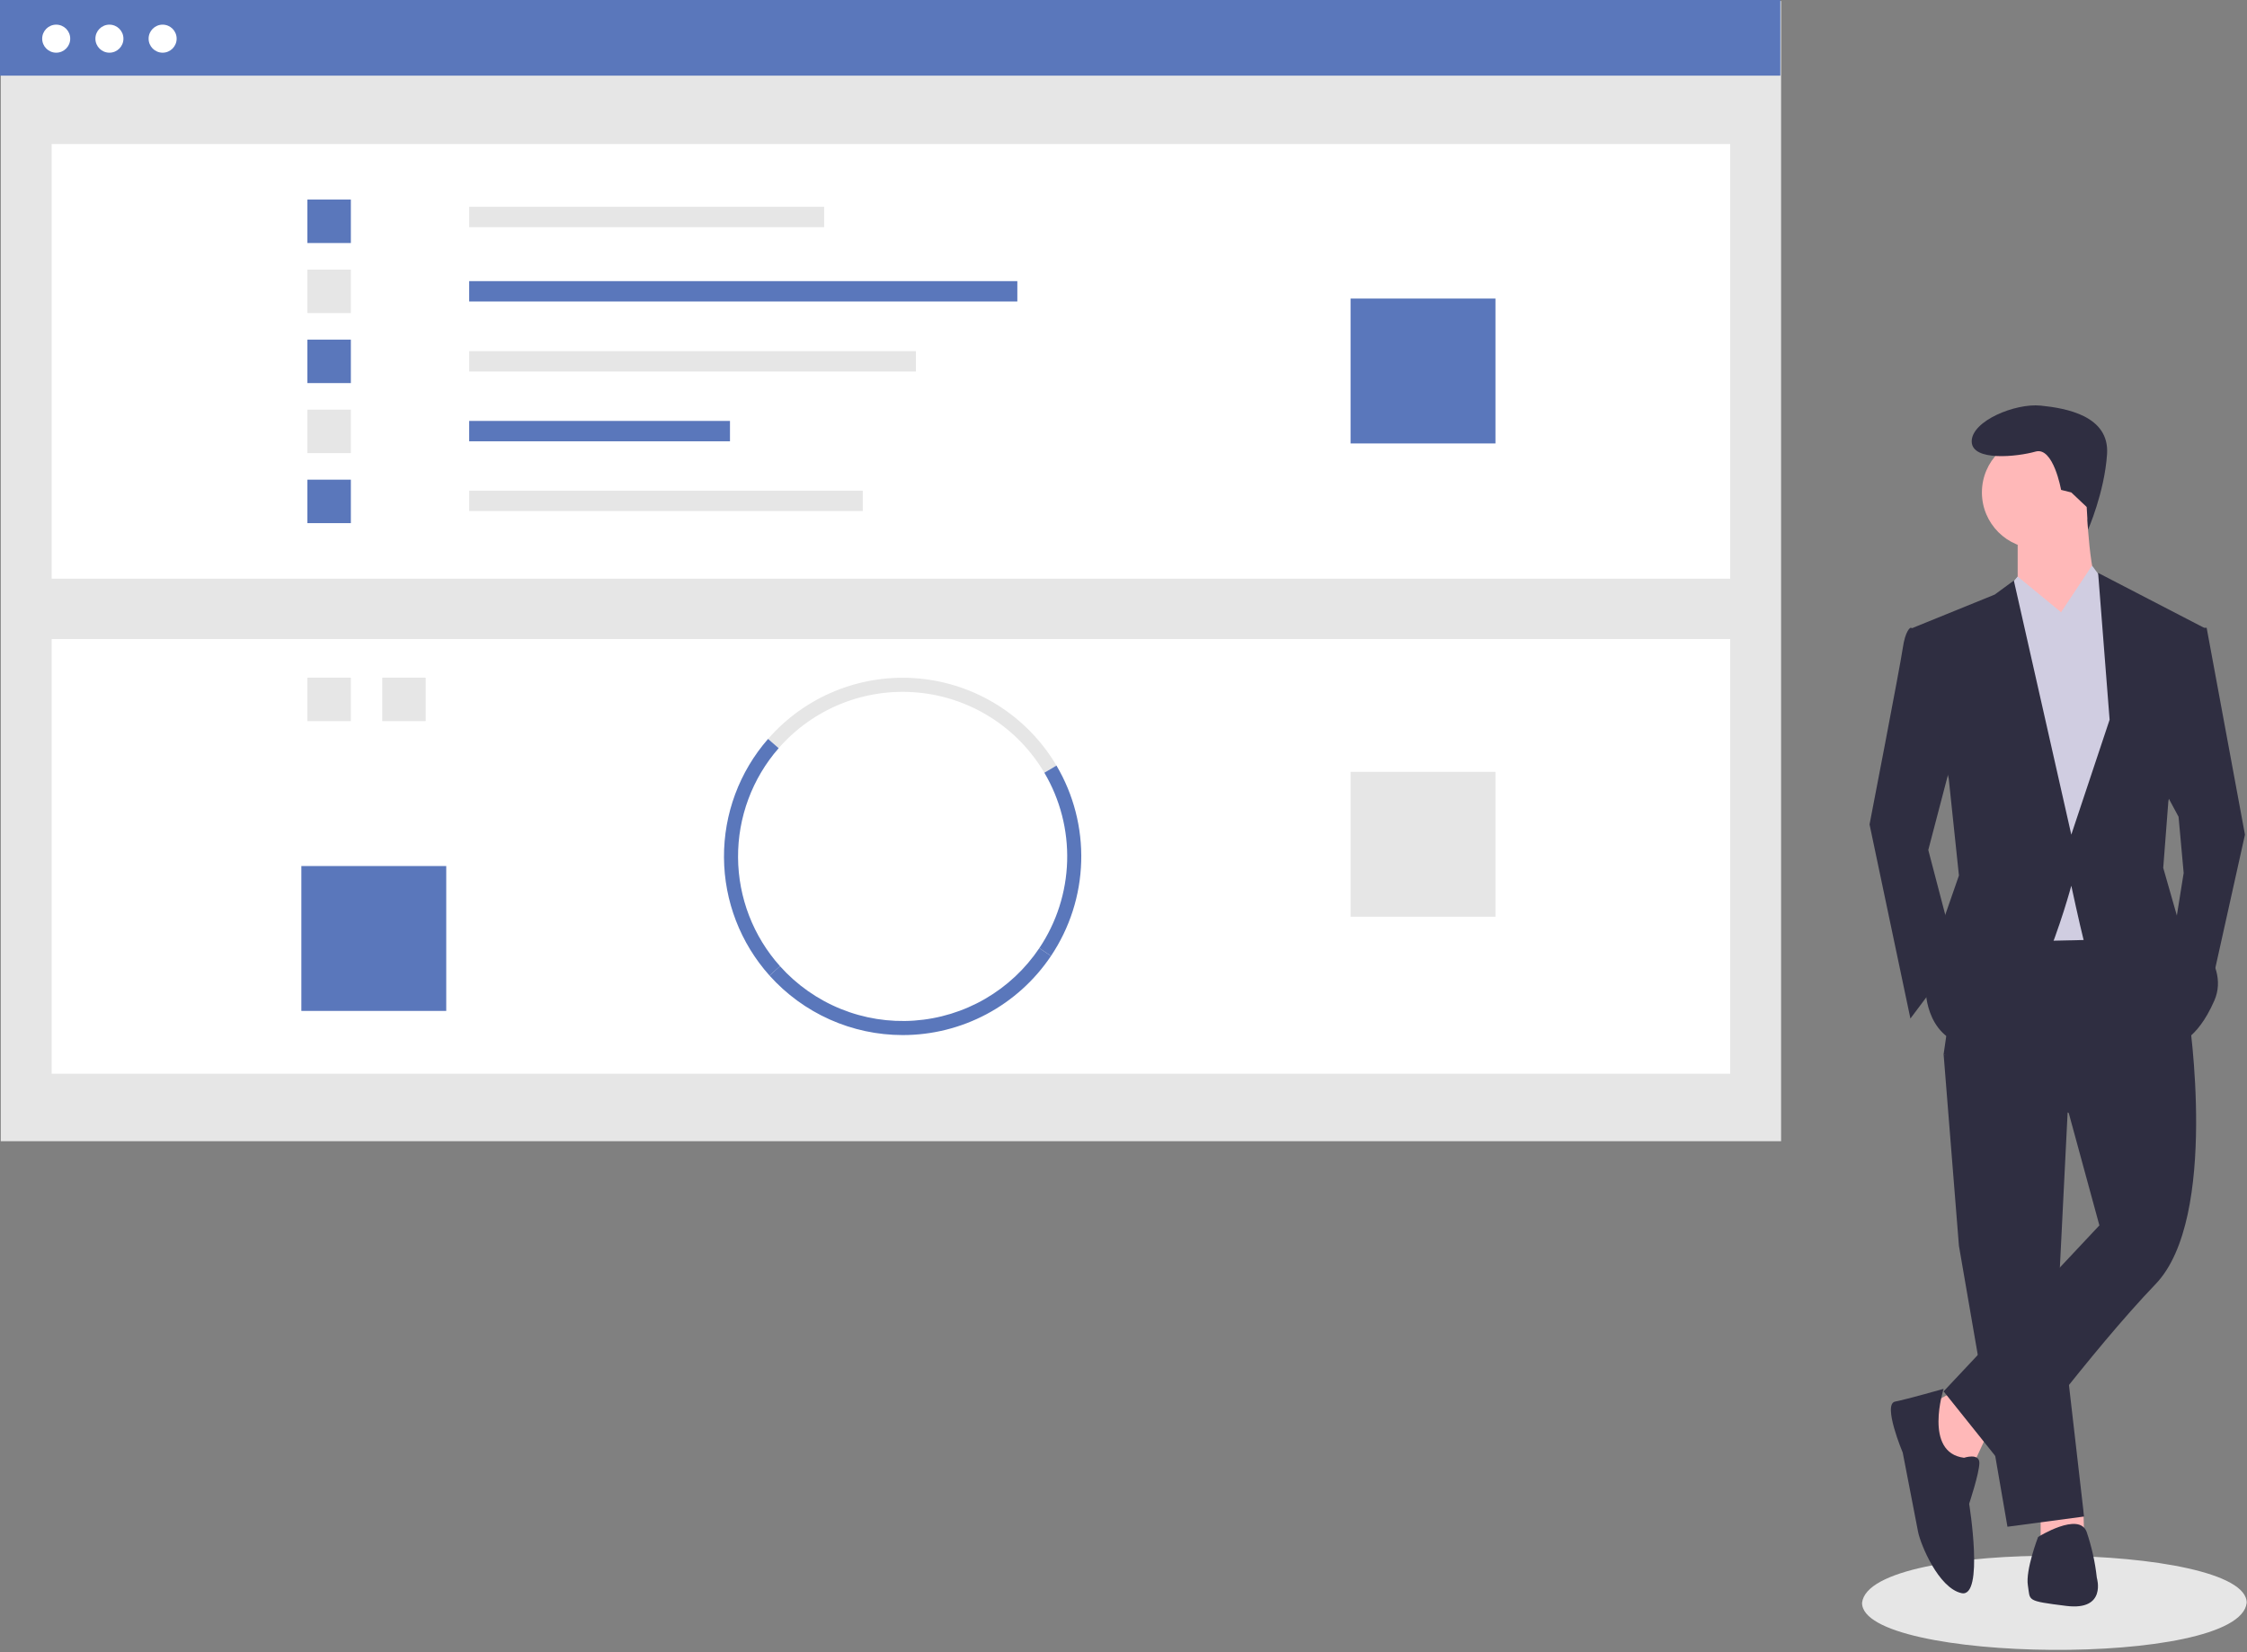 <svg width="888" height="653" viewBox="0 0 888 653" fill="none" xmlns="http://www.w3.org/2000/svg">
<rect x="0" y="0" width="888" height="653" fill="#808080" stroke="none"/>
<g id="undraw_success_factors_fay0 1" clip-path="url(#clip0)">
<path id="Vector" d="M887.876 633.423C885.03 659.299 735.65 657.127 735.876 633.421C738.722 607.547 888.102 609.719 887.876 633.423Z" fill="#E6E6E6"/>
<g id="mansBody">
<path id="Vector_2" d="M785.259 567.02L779.204 580.14L768.102 579.131L761.038 555.918L772.139 549.863L785.259 567.02Z" fill="#FFB8B8"/>
<path id="Vector_3" d="M823.372 597.237L823.611 606.38L806.454 607.39V596.288L823.372 597.237Z" fill="#FFB8B8"/>
<path id="Vector_4" d="M817.555 430.772L813.518 511.511L823.611 599.316L793.333 603.353L774.158 492.336L768.102 416.642L817.555 430.772Z" fill="#2F2E41"/>
<path id="Vector_5" d="M864.99 401.504C864.99 401.504 877.101 481.234 851.87 507.474C826.639 533.715 792.324 580.14 792.324 580.14L768.102 549.863L829.666 484.262L817.555 439.855L768.102 416.642L776.176 361.134L848.842 360.125L864.99 401.504Z" fill="#2F2E41"/>
<path id="Vector_6" d="M805.444 216.812C817.707 216.812 827.648 206.871 827.648 194.609C827.648 182.346 817.707 172.405 805.444 172.405C793.182 172.405 783.241 182.346 783.241 194.609C783.241 206.871 793.182 216.812 805.444 216.812Z" fill="#FFB8B8"/>
<path id="Vector_7" d="M824.62 199.655C824.62 199.655 825.629 230.941 830.676 234.978C835.722 239.015 812.509 256.173 812.509 256.173L797.37 231.951V209.747L824.62 199.655Z" fill="#FFB8B8"/>
<path id="Vector_8" d="M814.528 242.043L826.781 223.541L833.703 232.96L843.796 261.219L835.722 371.226L788.287 372.236L782.232 246.08L797.37 227.914L814.528 242.043Z" fill="#D0CDE1"/>
<path id="Vector_9" d="M763.056 249.108L754.982 248.099C754.982 248.099 752.964 249.108 751.954 256.173C750.945 263.237 738.834 325.81 738.834 325.81L754.982 402.513L773.148 378.291L762.047 335.903L773.149 293.515L763.056 249.108Z" fill="#2F2E41"/>
<path id="Vector_10" d="M865.999 248.099H872.054L887.193 329.847L873.064 393.43L858.934 370.217L862.971 344.986L860.953 322.783L853.888 309.662L865.999 248.099Z" fill="#2F2E41"/>
<path id="Vector_11" d="M776.176 576.103C776.176 576.103 782.232 574.085 782.232 578.122C782.232 582.159 778.195 594.269 778.195 594.269C778.195 594.269 784.25 631.611 775.167 629.593C766.084 627.575 759.019 610.417 758.01 605.371C757.001 600.325 751.954 574.085 751.954 574.085C751.954 574.085 743.88 554.909 748.927 553.9C753.973 552.89 768.102 548.853 768.102 548.853C768.102 548.853 760.028 574.084 776.176 576.103Z" fill="#2F2E41"/>
<path id="Vector_12" d="M805.444 607.39C805.444 607.39 821.592 597.297 824.62 605.371C826.628 611.26 827.982 617.352 828.657 623.537C828.657 623.537 832.694 636.658 816.546 634.639C800.398 632.621 802.417 632.621 801.407 626.565C800.398 620.51 805.444 607.39 805.444 607.39Z" fill="#2F2E41"/>
<path id="Vector_13" d="M818.565 194.609L814.528 193.599C814.528 193.599 811.5 176.442 804.435 178.461C797.37 180.479 779.204 182.498 779.204 174.424C779.204 166.35 796.361 159.285 806.454 160.294C816.546 161.304 833.703 164.331 832.694 179.47C831.685 194.609 825.172 209.335 825.172 209.335L824.646 200.36L818.565 194.609Z" fill="#2F2E41"/>
<path id="Vector_14" d="M797.37 254.154L814.528 242.043L797.37 227.914L791.414 235.062L797.37 254.154Z" fill="#D0CDE1"/>
<path id="Vector_15" d="M829.666 253.145L814.528 242.043L826.638 223.877L833.703 232.96L829.666 253.145Z" fill="#D0CDE1"/>
<path id="Vector_16" d="M755.991 248.099L788.287 234.978L795.857 229.428L818.565 329.847L833.703 284.431L829.162 226.4L871.045 248.099L856.916 316.727L854.897 342.968L860.953 364.162C860.953 364.162 882.147 379.3 875.082 395.448C868.018 411.596 859.944 412.605 859.944 412.605C859.944 412.605 825.629 380.31 823.611 372.236C821.592 364.162 818.565 350.032 818.565 350.032C818.565 350.032 801.407 414.624 781.223 413.615C761.038 412.605 761.038 391.411 761.038 391.411L766.084 369.208L774.158 345.995L770.121 307.644L755.991 248.099Z" fill="#2F2E41"/>
</g>
<path id="Vector_17" d="M703.876 0.399H0.3V451H703.876V0.399Z" fill="#E6E6E6"/>
<path id="Vector_18" d="M683.758 56.916H20.419V228.688H683.758V56.916Z" fill="white"/>
<g id="purpleBars">
<path id="Vector_19" d="M402.043 111.101H185.418V119.154H402.043V111.101Z" fill="#5A77BB"/>
<path id="Vector_20" d="M288.482 166.346H185.418V174.398H288.482V166.346Z" fill="#5A77BB"/>
</g>
<g id="greyBars">
<path id="Vector_21" d="M325.699 81.727H185.418V89.78H325.699V81.727Z" fill="#E6E6E6"/>
<path id="Vector_22" d="M361.963 138.776H185.418V146.828H361.963V138.776Z" fill="#E6E6E6"/>
<path id="Vector_23" d="M340.968 193.915H185.418V201.968H340.968V193.915Z" fill="#E6E6E6"/>
</g>
<g id="smallGreyBlocks">
<path id="Vector_24" d="M138.658 106.539H121.48V123.716H138.658V106.539Z" fill="#E6E6E6"/>
<path id="Vector_25" d="M138.658 161.888H121.48V179.065H138.658V161.888Z" fill="#E6E6E6"/>
</g>
<g id="smallPurpleBlocks">
<path id="Vector_26" d="M138.658 78.864H121.48V96.041H138.658V78.864Z" fill="#5A77BB"/>
<path id="Vector_27" d="M138.658 134.213H121.48V151.391H138.658V134.213Z" fill="#5A77BB"/>
<path id="Vector_28" d="M138.658 189.562H121.48V206.74H138.658V189.562Z" fill="#5A77BB"/>
</g>
<path id="block2Purple" d="M590.993 117.99H533.736V175.248H590.993V117.99Z" fill="#5A77BB"/>
<path id="Vector_29" d="M683.758 252.546H20.419V424.319H683.758V252.546Z" fill="white"/>
<path id="Vector_30" d="M168.241 267.812H151.064V284.989H168.241V267.812Z" fill="#E6E6E6"/>
<path id="Vector_31" d="M138.658 267.812H121.48V284.989H138.658V267.812Z" fill="#E6E6E6"/>
<g id="spinnerCircle">
<path id="Vector_32" d="M412.724 305.375C407.488 296.512 400.224 289.017 391.528 283.508C382.832 277.999 372.952 274.633 362.702 273.686C352.451 272.739 342.122 274.239 332.564 278.061C323.006 281.884 314.491 287.921 307.721 295.675L303.535 292.018C310.882 283.599 320.124 277.045 330.499 272.894C340.873 268.743 352.085 267.115 363.212 268.143C374.339 269.17 385.063 272.825 394.502 278.805C403.941 284.786 411.826 292.922 417.508 302.544L412.724 305.375Z" fill="#E6E6E6"/>
<path id="Vector_33" d="M415.344 377.794L410.73 374.692C417.563 364.501 421.376 352.586 421.729 340.321C422.081 328.057 418.96 315.942 412.724 305.375L417.508 302.544C424.279 314.015 427.668 327.166 427.285 340.481C426.902 353.796 422.763 366.731 415.344 377.794V377.794Z" fill="#5A77BB"/>
<path id="Vector_34" d="M304.114 385.539C292.623 372.705 286.221 356.113 286.115 338.888C286.008 321.662 292.204 304.992 303.535 292.018L307.721 295.675C297.283 307.628 291.575 322.985 291.674 338.854C291.772 354.722 297.669 370.007 308.254 381.83L304.114 385.539Z" fill="#5A77BB"/>
<path id="Vector_35" d="M356.714 409.052C346.787 409.045 336.973 406.947 327.91 402.896C318.848 398.845 310.74 392.931 304.114 385.539L308.255 381.83C314.864 389.214 323.074 394.99 332.257 398.718C341.439 402.445 351.353 404.025 361.239 403.336C371.125 402.647 380.724 399.709 389.301 394.744C397.879 389.78 405.208 382.921 410.73 374.692L415.344 377.794C408.89 387.418 400.164 395.305 389.939 400.757C379.713 406.208 368.302 409.058 356.714 409.052V409.052Z" fill="#5A77BB"/>
</g>
<g id="block1">
<path id="Vector_36" d="M590.993 305.032H533.736V362.29H590.993V305.032Z" fill="#E6E6E6"/>
</g>
<g id="black3Puple">
<path id="Vector_37" d="M176.352 342.249H119.095V399.507H176.352V342.249Z" fill="#5A77BB"/>
</g>
<path id="Vector_38" d="M703.576 0H0V29.89H703.576V0Z" fill="#5A77BB"/>
<path id="Vector_39" d="M22.212 20.822C25.272 20.822 27.752 18.341 27.752 15.282C27.752 12.222 25.272 9.742 22.212 9.742C19.152 9.742 16.672 12.222 16.672 15.282C16.672 18.341 19.152 20.822 22.212 20.822Z" fill="white"/>
<path id="Vector_40" d="M43.24 20.822C46.3 20.822 48.781 18.341 48.781 15.282C48.781 12.222 46.3 9.742 43.24 9.742C40.181 9.742 37.701 12.222 37.701 15.282C37.701 18.341 40.181 20.822 43.24 20.822Z" fill="white"/>
<path id="Vector_41" d="M64.269 20.822C67.329 20.822 69.809 18.341 69.809 15.282C69.809 12.222 67.329 9.742 64.269 9.742C61.209 9.742 58.729 12.222 58.729 15.282C58.729 18.341 61.209 20.822 64.269 20.822Z" fill="white"/>
</g>
<defs>
<clipPath id="clip0">
<rect width="887.876" height="652.024" fill="white"/>
</clipPath>
</defs>
</svg>
